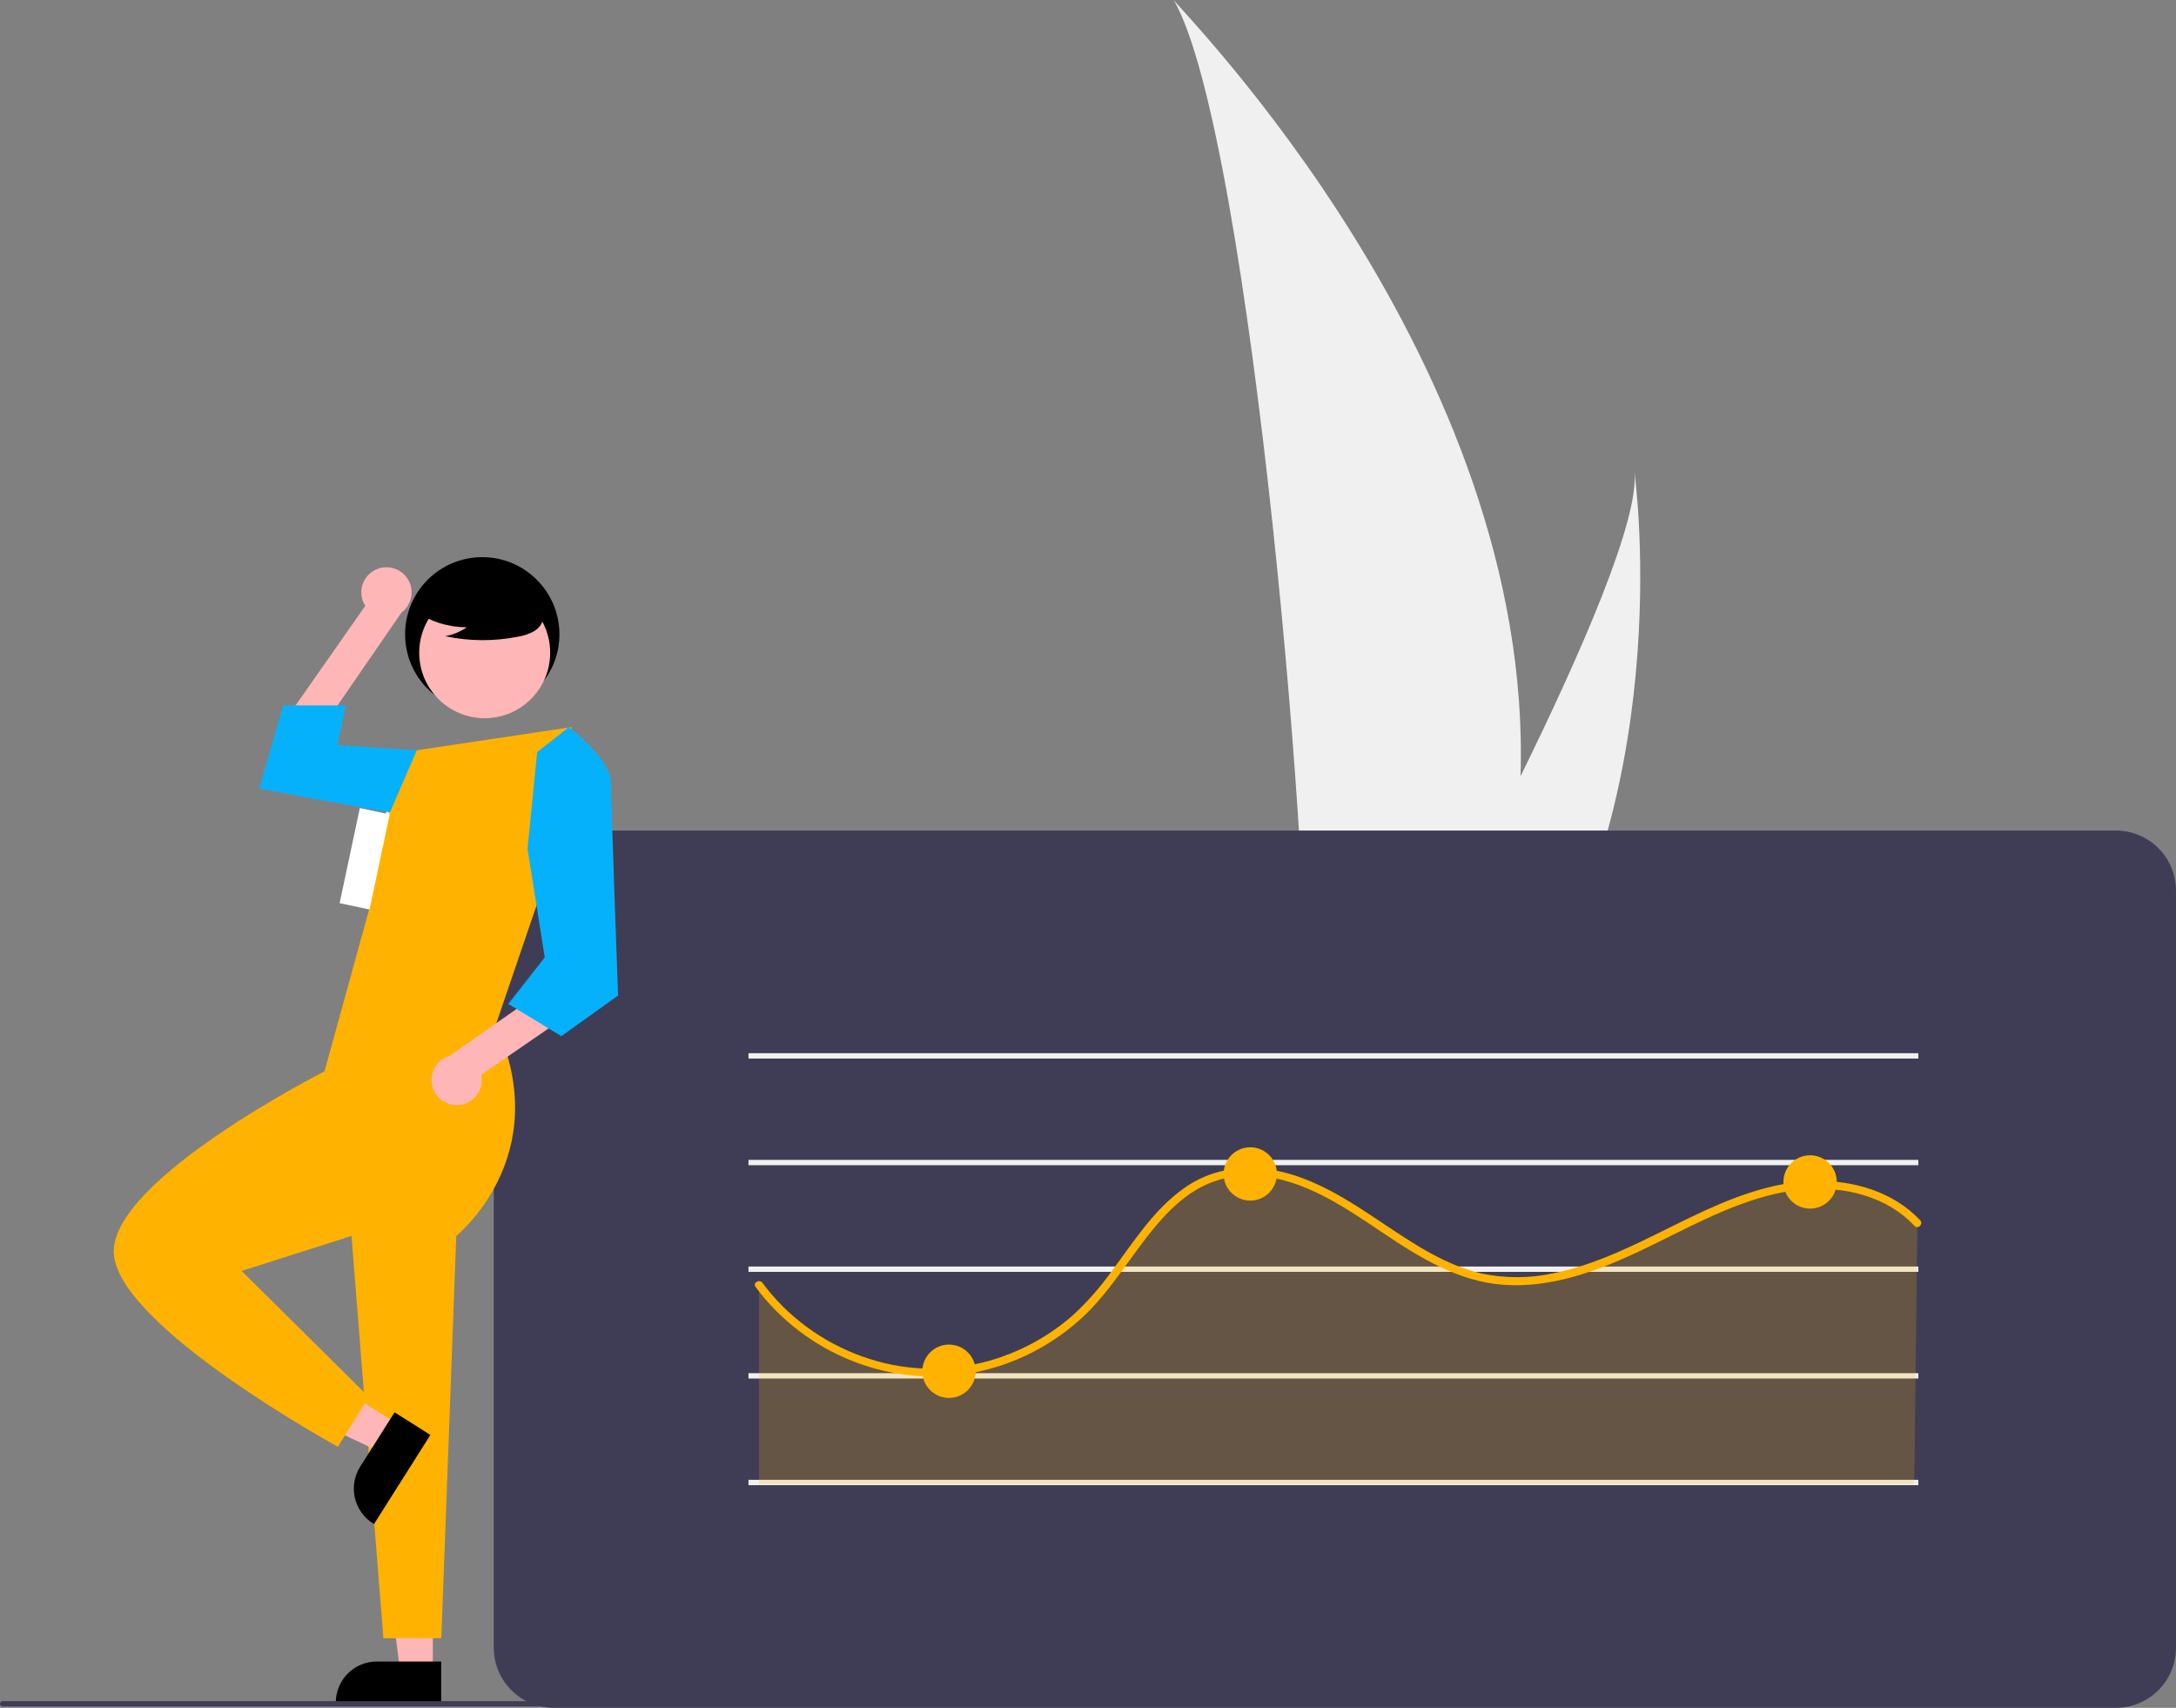 <svg width="641" height="503" viewBox="0 0 641 503" fill="none" xmlns="http://www.w3.org/2000/svg">
<rect x="0" y="0" width="641" height="503" fill="#808080" stroke="none"/>
<g clip-path="url(#clip0_30_112)">
<path d="M447.918 228.633C447.199 255.467 442.704 282.066 434.564 307.646C434.384 308.239 434.184 308.824 433.989 309.418H384.159C384.212 308.885 384.266 308.292 384.318 307.646C387.641 269.45 368.66 39.754 345.757 0C347.763 3.225 451.781 107.27 447.918 228.633Z" fill="#F0F0F0"/>
<path d="M444.179 307.646C443.762 308.239 443.329 308.833 442.885 309.418H405.502C405.785 308.912 406.114 308.319 406.494 307.646C412.67 296.501 430.948 263.178 447.914 228.633C466.14 191.51 482.876 152.979 481.466 139.034C481.903 142.177 494.52 238.06 444.179 307.646Z" fill="#F0F0F0"/>
<path d="M623.328 503H163.128C158.443 502.995 153.952 501.131 150.639 497.819C147.327 494.506 145.463 490.015 145.458 485.33V262.298C145.463 257.614 147.327 253.122 150.639 249.81C153.952 246.497 158.443 244.634 163.128 244.628H623.328C628.012 244.634 632.504 246.497 635.816 249.81C639.129 253.122 640.992 257.614 640.997 262.298V485.33C640.992 490.015 639.129 494.506 635.816 497.819C632.504 501.131 628.012 502.995 623.328 503Z" fill="#3F3D56"/>
<path d="M565.093 373.029H220.49V374.599H565.093V373.029Z" fill="#F0F0F0"/>
<path d="M565.093 404.442H220.49V406.013H565.093V404.442Z" fill="#F0F0F0"/>
<path d="M565.093 435.855H220.49V437.425H565.093V435.855Z" fill="#F0F0F0"/>
<g opacity="0.2">
<path d="M564.804 360.238C554.575 349.178 537.484 347.099 522.796 350.452C508.108 353.805 494.922 361.65 481.265 368.011C467.609 374.373 452.446 379.39 437.651 376.544C423.365 373.796 411.563 364.189 399.311 356.346C387.058 348.503 372.129 342.04 358.274 346.478C341.125 351.971 333.223 371.169 320.905 384.304C314.538 391.092 306.754 396.395 298.106 399.836C289.458 403.276 280.159 404.769 270.869 404.209C261.579 403.649 252.526 401.05 244.354 396.596C236.182 392.142 229.091 385.942 223.586 378.438V437.132H563.905L564.804 360.238Z" fill="#FFB300"/>
</g>
<path d="M565.093 310.203H220.49V311.774H565.093V310.203Z" fill="#F0F0F0"/>
<path d="M565.093 341.616H220.49V343.187H565.093V341.616Z" fill="#F0F0F0"/>
<path d="M222.569 379.032C237.248 398.858 262.626 409.04 286.9 404.267C299.119 401.862 310.403 396.033 319.437 387.46C327.589 379.662 333.195 369.724 340.42 361.142C343.92 356.985 347.834 353.094 352.549 350.33C357.939 347.205 364.155 345.801 370.366 346.304C384.257 347.312 396.189 355.601 407.385 363.118C418.266 370.424 429.717 377.526 443.136 378.428C457.255 379.378 470.983 374.202 483.519 368.248C496.348 362.154 508.856 354.901 522.812 351.657C534.182 349.014 547.117 349.514 557.323 355.669C559.776 357.156 562.013 358.974 563.971 361.071C565.012 362.178 566.675 360.51 565.637 359.406C557.752 351.019 546.148 347.664 534.883 347.817C521.739 347.997 509.404 353.036 497.731 358.658C484.757 364.907 472.016 372.088 457.757 374.988C450.687 376.545 443.364 376.567 436.284 375.051C429.788 373.546 423.762 370.595 418.066 367.191C406.606 360.343 396.239 351.676 383.6 346.968C371.984 342.64 359.286 342.57 348.872 349.899C339.908 356.209 333.937 365.746 327.499 374.402C324.171 379.066 320.375 383.379 316.17 387.272C311.339 391.545 305.881 395.051 299.987 397.669C288.331 402.912 275.338 404.417 262.792 401.977C250.63 399.509 239.452 393.544 230.631 384.814C228.449 382.646 226.434 380.316 224.603 377.843C223.711 376.638 221.665 377.812 222.569 379.032Z" fill="#FFB300"/>
<path d="M368.298 353.616C372.635 353.616 376.151 350.1 376.151 345.763C376.151 341.425 372.635 337.909 368.298 337.909C363.961 337.909 360.445 341.425 360.445 345.763C360.445 350.1 363.961 353.616 368.298 353.616Z" fill="#FFB300"/>
<path d="M533.216 355.972C537.553 355.972 541.069 352.456 541.069 348.119C541.069 343.781 537.553 340.265 533.216 340.265C528.879 340.265 525.363 343.781 525.363 348.119C525.363 352.456 528.879 355.972 533.216 355.972Z" fill="#FFB300"/>
<path d="M279.556 411.73C283.894 411.73 287.41 408.214 287.41 403.877C287.41 399.539 283.894 396.023 279.556 396.023C275.219 396.023 271.703 399.539 271.703 403.877C271.703 408.214 275.219 411.73 279.556 411.73Z" fill="#FFB300"/>
<path d="M110.961 167.663C109.967 168.077 109.076 168.704 108.351 169.499C107.625 170.295 107.083 171.239 106.762 172.267C106.441 173.295 106.35 174.38 106.494 175.447C106.638 176.514 107.014 177.536 107.596 178.442L85.337 210.243L92.318 218.121L118.256 180.431C119.713 179.352 120.723 177.777 121.096 176.003C121.469 174.229 121.178 172.38 120.279 170.807C119.38 169.233 117.935 168.044 116.217 167.464C114.5 166.885 112.63 166.956 110.961 167.663Z" fill="#FFB6B6"/>
<path d="M127.504 492.504H117.876L113.296 455.368L127.506 455.368L127.504 492.504Z" fill="#FFB6B6"/>
<path d="M129.959 501.837L98.915 501.836V501.443C98.915 498.239 100.188 495.165 102.454 492.899C104.72 490.633 107.794 489.36 110.998 489.36H110.999L129.96 489.361L129.959 501.837Z" fill="black"/>
<path opacity="0.1" d="M16.986 498.692L16.601 498.637L17.025 498.716L16.986 498.692Z" fill="black"/>
<path d="M102.893 355.752L112.938 482.495H130L134.708 355.752H102.893Z" fill="#FFB300"/>
<path d="M129.594 224.402L122.795 220.969L99.421 219.447L101.879 207.771H83.44L76.338 232.271L119.51 240.223L129.594 224.402Z" fill="#06B1FB"/>
<path d="M142.06 209.549C154.612 209.549 164.787 199.374 164.787 186.822C164.787 174.27 154.612 164.095 142.06 164.095C129.508 164.095 119.333 174.27 119.333 186.822C119.333 199.374 129.508 209.549 142.06 209.549Z" fill="black"/>
<path d="M142.781 211.536C153.434 211.536 162.069 202.9 162.069 192.247C162.069 181.595 153.434 172.959 142.781 172.959C132.128 172.959 123.493 181.595 123.493 192.247C123.493 202.9 132.128 211.536 142.781 211.536Z" fill="#FFB6B6"/>
<path d="M122.514 180.115C126.921 183.153 132.153 184.77 137.506 184.748C135.597 186.072 133.423 186.967 131.134 187.37C138.252 188.897 145.608 188.938 152.742 187.491C154.327 187.237 155.858 186.711 157.265 185.938C157.966 185.546 158.577 185.011 159.058 184.368C159.539 183.724 159.88 182.987 160.057 182.204C160.531 179.495 158.421 177.035 156.228 175.377C152.87 172.877 148.999 171.154 144.893 170.334C140.788 169.514 136.552 169.616 132.492 170.634C129.84 171.319 127.184 172.477 125.462 174.606C123.74 176.736 123.229 180.018 124.87 182.211L122.514 180.115Z" fill="black"/>
<path d="M117.581 419.722L112.433 427.858L78.602 411.873L86.2 399.866L117.581 419.722Z" fill="#FFB6B6"/>
<path d="M126.781 422.637L110.182 448.871L109.85 448.661C107.142 446.947 105.226 444.228 104.522 441.102C103.819 437.975 104.386 434.698 106.099 431.989L116.238 415.966L126.781 422.637Z" fill="black"/>
<path d="M168.37 214.157L122.795 220.969L114.963 239.056C114.963 239.056 97.52 247.124 109.12 266.491L95.597 315.539C95.597 315.539 32.334 347.639 33.531 369.169C34.728 390.699 99.539 426.114 99.539 426.114L108.624 411.418L71.181 374.329L106.238 363.165L133.889 364.473C133.889 364.473 163.931 340.98 146.056 301.835L158.383 265.71L168.37 214.157Z" fill="#FFB300"/>
<path d="M134.842 325.474C135.918 325.434 136.972 325.158 137.93 324.667C138.887 324.175 139.726 323.48 140.386 322.629C141.046 321.779 141.511 320.794 141.749 319.744C141.988 318.694 141.993 317.605 141.764 316.553L173.74 294.546L169.955 284.723L132.473 310.961C130.731 311.462 129.233 312.584 128.264 314.116C127.294 315.647 126.919 317.481 127.211 319.27C127.503 321.058 128.442 322.678 129.848 323.822C131.254 324.965 133.031 325.553 134.842 325.474Z" fill="#FFB6B6"/>
<path d="M158.226 221.523L167.584 214.157C167.584 214.157 179.981 223.537 179.997 230.549C180.012 237.561 182.072 293.204 182.072 293.204L165.358 305.177L149.729 295.693L160.472 281.99L155.407 250.017L158.226 221.523Z" fill="#06B1FB"/>
<path d="M299.994 502.607H0.785C0.577 502.607 0.377 502.525 0.23 502.377C0.083 502.23 0 502.03 0 501.822C0 501.614 0.083 501.414 0.23 501.267C0.377 501.119 0.577 501.037 0.785 501.037H299.994C300.202 501.037 300.402 501.119 300.549 501.267C300.696 501.414 300.779 501.614 300.779 501.822C300.779 502.03 300.696 502.23 300.549 502.377C300.402 502.525 300.202 502.607 299.994 502.607Z" fill="#3F3D56"/>
<line x1="110.402" y1="238.931" x2="104.448" y2="266.941" stroke="white" stroke-width="9"/>
<line x1="114.434" y1="239.325" x2="112.38" y2="241.73" stroke="white"/>
</g>
<defs>
<clipPath id="clip0_30_112">
<rect width="640.997" height="503" fill="white"/>
</clipPath>
</defs>
</svg>
